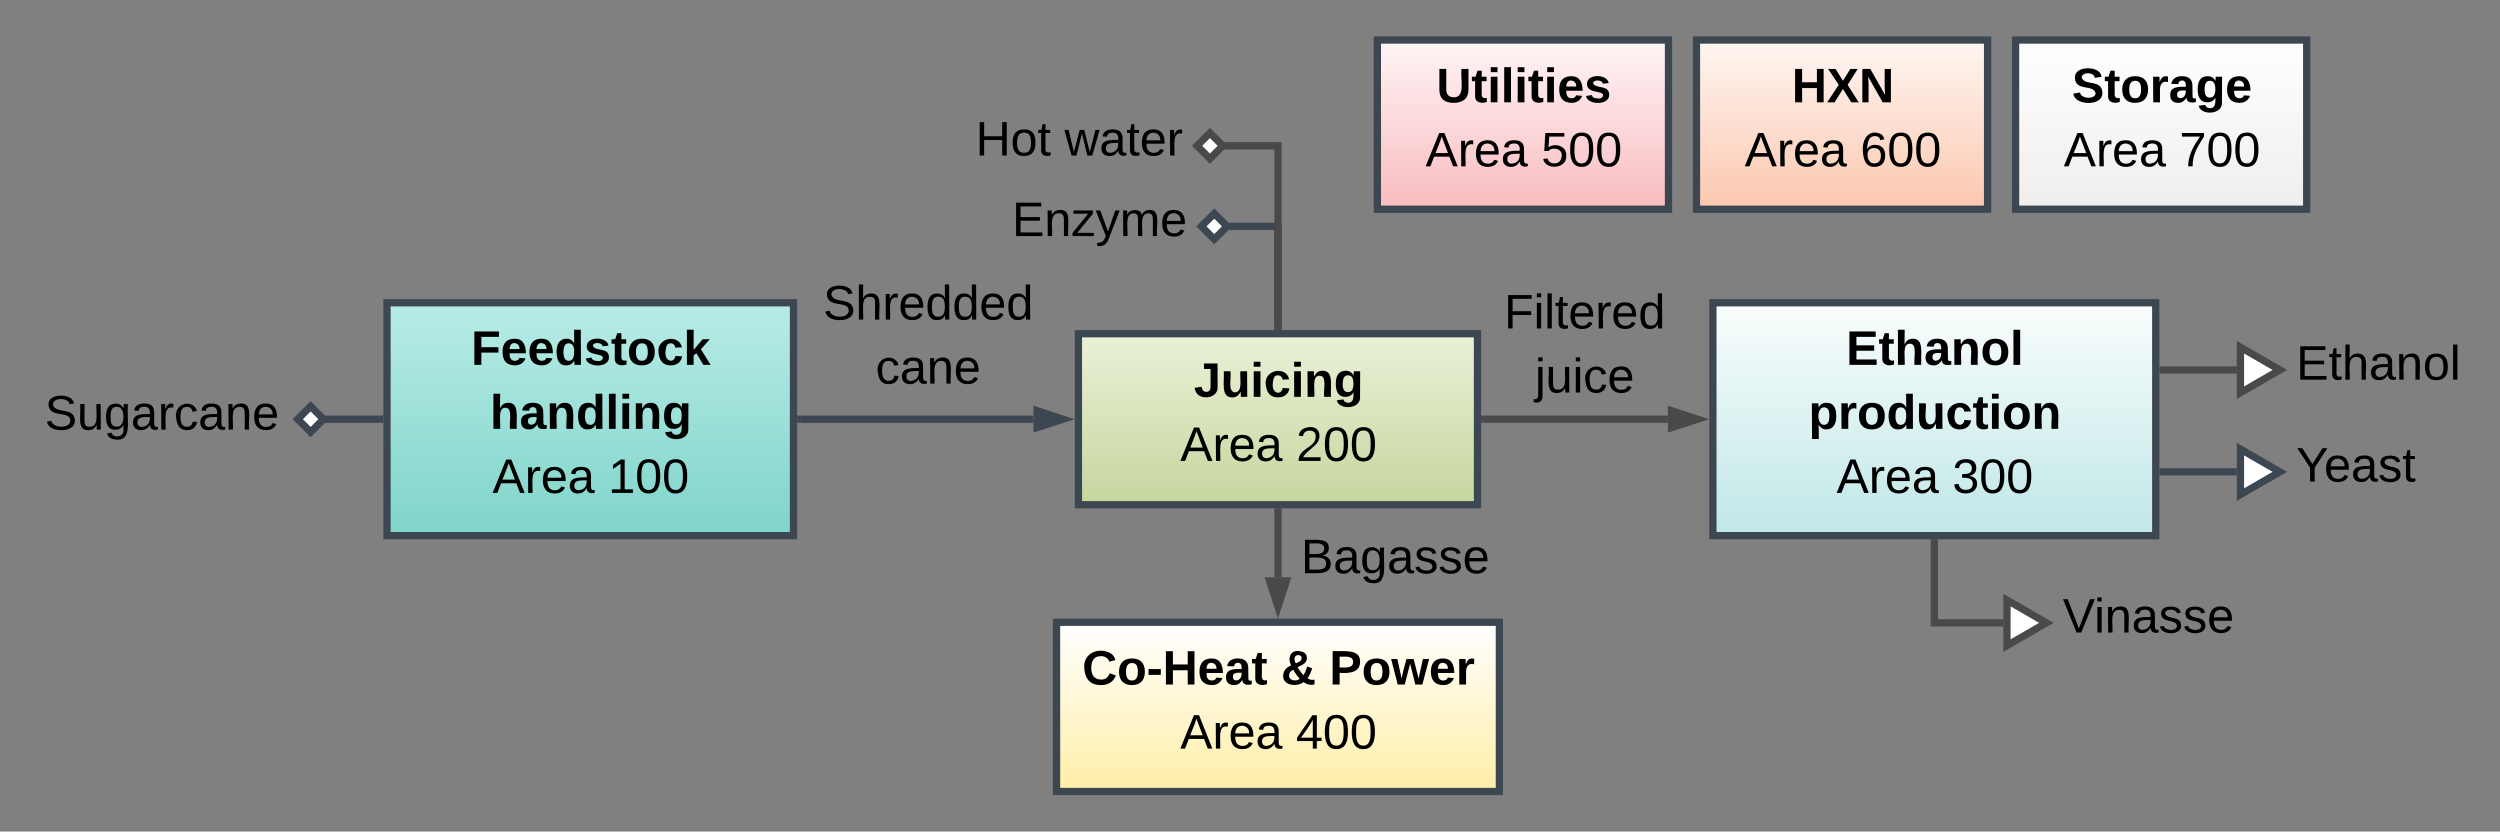 <svg xmlns="http://www.w3.org/2000/svg" xmlns:xlink="http://www.w3.org/1999/xlink" xmlns:lucid="lucid" width="1374" height="457"><rect width="100%" height="100%" fill="#808080" stroke="none"/><g transform="translate(177 -258)" lucid:page-tab-id="KeWvQAJ2RdN-"><path d="M249.65 403.4H415.7v84.52H249.66z" fill="none"/><use xlink:href="#a" transform="matrix(1,0,0,1,249.647,403.409) translate(25.759 30.233)"/><use xlink:href="#b" transform="matrix(1,0,0,1,249.647,403.409) translate(54.611 65.433)"/><path d="M35.7 424.4h223.4v128H35.7z" stroke="#3d4752" stroke-width="4" fill="url(#c)"/><use xlink:href="#d" transform="matrix(1,0,0,1,43.703,432.385) translate(38.222 26.133)"/><use xlink:href="#e" transform="matrix(1,0,0,1,43.703,432.385) translate(48.63 61.333)"/><use xlink:href="#f" transform="matrix(1,0,0,1,43.703,432.385) translate(49.963 96.533)"/><use xlink:href="#g" transform="matrix(1,0,0,1,43.703,432.385) translate(113.593 96.533)"/><path d="M-2.2 488.4H31.7" stroke="#3d4752" stroke-width="4" fill="none"/><path d="M-13.37 488.4l7.08 7.06L.8 488.4l-7.07-7.1z" stroke="#3d4752" stroke-width="4" fill="#fff"/><path d="M33.7 490.36h-2.05v-3.95h2.05z" stroke="#3d4752" stroke-width=".05" fill="#3d4752"/><path d="M415.7 441.4h219.33v94H415.7z" stroke="#3d4752" stroke-width="4" fill="url(#h)"/><use xlink:href="#i" transform="matrix(1,0,0,1,423.711,449.385) translate(55.444 26.733)"/><use xlink:href="#j" transform="matrix(1,0,0,1,423.711,449.385) translate(47.963 61.933)"/><use xlink:href="#k" transform="matrix(1,0,0,1,423.711,449.385) translate(111.593 61.933)"/><path d="M764.4 424.4h243.4v128H764.4z" stroke="#3d4752" stroke-width="4" fill="url(#l)"/><use xlink:href="#m" transform="matrix(1,0,0,1,772.409,432.385) translate(65.259 26.133)"/><use xlink:href="#n" transform="matrix(1,0,0,1,772.409,432.385) translate(44.63 61.333)"/><use xlink:href="#f" transform="matrix(1,0,0,1,772.409,432.385) translate(59.963 96.533)"/><use xlink:href="#o" transform="matrix(1,0,0,1,772.409,432.385) translate(123.593 96.533)"/><path d="M494.44 382.4h30.93v55" stroke="#3d4752" stroke-width="4" fill="none"/><path d="M483.27 382.4l7.07 7.08 7.07-7.07-7.06-7.06z" stroke="#3d4752" stroke-width="4" fill="#fff"/><path d="M527.34 439.4h-3.95v-2.07h3.94z" stroke="#3d4752" stroke-width=".05" fill="#3d4752"/><path d="M263.1 488.4h127.87" stroke="#3d4752" stroke-width="4" fill="none"/><path d="M263.15 490.36h-2.05v-3.95h2.05z" stroke="#3d4752" stroke-width=".05" fill="#3d4752"/><path d="M407.24 488.4L392.97 493v-9.27z" stroke="#3d4752" stroke-width="4" fill="#3d4752"/><path d="M1011.8 517.33h40.55" stroke="#3d4752" stroke-width="4" fill="none"/><path d="M1011.85 519.3h-2.05v-3.94h2.05z" stroke="#3d4752" stroke-width=".05" fill="#3d4752"/><path d="M1076 517.33l-21.65 12.5v-25z" stroke="#3d4752" stroke-width="4" fill="#fff"/><path d="M492.07 338.14h33.3v99.25" stroke="#494949" stroke-width="4" fill="none"/><path d="M480.9 338.14l7.07 7.07 7.07-7.06-7.07-7.07z" stroke="#494949" stroke-width="4" fill="#fff"/><path d="M527.34 439.4h-3.95v-2.07h3.94z" stroke="#494949" stroke-width=".05" fill="#494949"/><path d="M580 280h160v93H580z" stroke="#3d4752" stroke-width="4" fill="url(#p)"/><use xlink:href="#q" transform="matrix(1,0,0,1,588,288) translate(24.463 26.233)"/><use xlink:href="#f" transform="matrix(1,0,0,1,588,288) translate(18.463 61.433)"/><use xlink:href="#r" transform="matrix(1,0,0,1,588,288) translate(82.093 61.433)"/><path d="M403.68 600h243.38v93H403.68z" stroke="#3d4752" stroke-width="4" fill="url(#s)"/><use xlink:href="#t" transform="matrix(1,0,0,1,411.676,608) translate(6.111 26.233)"/><use xlink:href="#u" transform="matrix(1,0,0,1,411.676,608) translate(115.37 26.233)"/><use xlink:href="#v" transform="matrix(1,0,0,1,411.676,608) translate(141.963 26.233)"/><use xlink:href="#j" transform="matrix(1,0,0,1,411.676,608) translate(59.963 61.433)"/><use xlink:href="#w" transform="matrix(1,0,0,1,411.676,608) translate(123.593 61.433)"/><path d="M525.37 539.4v35.86" stroke="#494949" stroke-width="4" fill="none"/><path d="M527.34 539.44h-3.95v-2.06h3.94z" stroke="#494949" stroke-width=".05" fill="#494949"/><path d="M525.37 591.53l-4.64-14.27H530z" stroke="#494949" stroke-width="4" fill="#494949"/><use xlink:href="#x" transform="matrix(1,0,0,1,538.004,551.693) translate(0.005 21.333)"/><path d="M639.03 488.4h100.64" stroke="#494949" stroke-width="4" fill="none"/><path d="M639.08 490.36h-2.05v-3.95h2.05z" stroke="#494949" stroke-width=".05" fill="#494949"/><path d="M755.94 488.4L741.67 493v-9.27z" stroke="#494949" stroke-width="4" fill="#494949"/><use xlink:href="#y" transform="matrix(1,0,0,1,649.646,417.185) translate(0.005 21.333)"/><use xlink:href="#z" transform="matrix(1,0,0,1,649.646,417.185) translate(16.968 56.533)"/><path d="M755.38 280h160v93h-160z" stroke="#3d4752" stroke-width="4" fill="url(#A)"/><use xlink:href="#B" transform="matrix(1,0,0,1,763.382,288) translate(44.426 26.233)"/><use xlink:href="#f" transform="matrix(1,0,0,1,763.382,288) translate(18.463 61.433)"/><use xlink:href="#C" transform="matrix(1,0,0,1,763.382,288) translate(82.093 61.433)"/><path d="M886.1 556.4v43.92h37.92" stroke="#494949" stroke-width="4" fill="none"/><path d="M888.08 556.44h-3.95v-2.06h3.95z" stroke="#494949" stroke-width=".05" fill="#494949"/><path d="M947.68 600.32l-21.65 12.5v-25z" stroke="#494949" stroke-width="4" fill="#fff"/><path d="M1052.35 461.33h-40.55" stroke="#494949" stroke-width="4" fill="none"/><path d="M1076 461.33l-21.65 12.5v-25z" stroke="#494949" stroke-width="4" fill="#fff"/><path d="M1011.85 463.3h-2.05v-3.94h2.05z" stroke="#494949" stroke-width=".05" fill="#494949"/><path d="M930.76 280h160v93h-160z" stroke="#3d4752" stroke-width="4" fill="url(#D)"/><g><use xlink:href="#E" transform="matrix(1,0,0,1,938.764,288) translate(22.981 26.233)"/><use xlink:href="#f" transform="matrix(1,0,0,1,938.764,288) translate(18.463 61.433)"/><use xlink:href="#F" transform="matrix(1,0,0,1,938.764,288) translate(82.093 61.433)"/></g><path d="M-160 449.8h143.8v77.19H-160z" fill="#fff" fill-opacity="0"/><g><use xlink:href="#G" transform="matrix(1,0,0,1,-155,454.785) translate(2.593 39.333)"/></g><path d="M374.22 361.4h106.22v42H374.22z" fill="#fff" fill-opacity="0"/><g><use xlink:href="#H" transform="matrix(1,0,0,1,379.22,366.409) translate(0 21.333)"/></g><path d="M354.22 317.14h123.85v42H354.22z" fill="#fff" fill-opacity="0"/><g><use xlink:href="#I" transform="matrix(1,0,0,1,359.22,322.138) translate(0 21.333)"/><use xlink:href="#J" transform="matrix(1,0,0,1,359.22,322.138) translate(48.815 21.333)"/></g><path d="M1080 440.33h75.7v42H1080z" fill="#fff" fill-opacity="0"/><g><use xlink:href="#K" transform="matrix(1,0,0,1,1085,445.333) translate(0 21.333)"/></g><path d="M1080 496.33h100.3v42H1080z" fill="#fff" fill-opacity="0"/><g><use xlink:href="#L" transform="matrix(1,0,0,1,1085,501.333) translate(0 21.333)"/></g><path d="M951.68 579.32h104.22v42H951.68z" fill="#fff" fill-opacity="0"/><g><use xlink:href="#M" transform="matrix(1,0,0,1,956.676,584.323) translate(0 21.333)"/></g><defs><path d="M185-189c-5-48-123-54-124 2 14 75 158 14 163 119 3 78-121 87-175 55-17-10-28-26-33-46l33-7c5 56 141 63 141-1 0-78-155-14-162-118-5-82 145-84 179-34 5 7 8 16 11 25" id="N"/><path d="M106-169C34-169 62-67 57 0H25v-261h32l-1 103c12-21 28-36 61-36 89 0 53 116 60 194h-32v-121c2-32-8-49-39-48" id="O"/><path d="M114-163C36-179 61-72 57 0H25l-1-190h30c1 12-1 29 2 39 6-27 23-49 58-41v29" id="P"/><path d="M100-194c63 0 86 42 84 106H49c0 40 14 67 53 68 26 1 43-12 49-29l28 8c-11 28-37 45-77 45C44 4 14-33 15-96c1-61 26-98 85-98zm52 81c6-60-76-77-97-28-3 7-6 17-6 28h103" id="Q"/><path d="M85-194c31 0 48 13 60 33l-1-100h32l1 261h-30c-2-10 0-23-3-31C134-8 116 4 85 4 32 4 16-35 15-94c0-66 23-100 70-100zm9 24c-40 0-46 34-46 75 0 40 6 74 45 74 42 0 51-32 51-76 0-42-9-74-50-73" id="R"/><g id="a"><use transform="matrix(0.074,0,0,0.074,0,0)" xlink:href="#N"/><use transform="matrix(0.074,0,0,0.074,17.778,0)" xlink:href="#O"/><use transform="matrix(0.074,0,0,0.074,32.593,0)" xlink:href="#P"/><use transform="matrix(0.074,0,0,0.074,41.407,0)" xlink:href="#Q"/><use transform="matrix(0.074,0,0,0.074,56.222,0)" xlink:href="#R"/><use transform="matrix(0.074,0,0,0.074,71.037,0)" xlink:href="#R"/><use transform="matrix(0.074,0,0,0.074,85.852,0)" xlink:href="#Q"/><use transform="matrix(0.074,0,0,0.074,100.667,0)" xlink:href="#R"/></g><path d="M96-169c-40 0-48 33-48 73s9 75 48 75c24 0 41-14 43-38l32 2c-6 37-31 61-74 61-59 0-76-41-82-99-10-93 101-131 147-64 4 7 5 14 7 22l-32 3c-4-21-16-35-41-35" id="S"/><path d="M141-36C126-15 110 5 73 4 37 3 15-17 15-53c-1-64 63-63 125-63 3-35-9-54-41-54-24 1-41 7-42 31l-33-3c5-37 33-52 76-52 45 0 72 20 72 64v82c-1 20 7 32 28 27v20c-31 9-61-2-59-35zM48-53c0 20 12 33 32 33 41-3 63-29 60-74-43 2-92-5-92 41" id="T"/><path d="M117-194c89-4 53 116 60 194h-32v-121c0-31-8-49-39-48C34-167 62-67 57 0H25l-1-190h30c1 10-1 24 2 32 11-22 29-35 61-36" id="U"/><g id="b"><use transform="matrix(0.074,0,0,0.074,0,0)" xlink:href="#S"/><use transform="matrix(0.074,0,0,0.074,13.333,0)" xlink:href="#T"/><use transform="matrix(0.074,0,0,0.074,28.148,0)" xlink:href="#U"/><use transform="matrix(0.074,0,0,0.074,42.963,0)" xlink:href="#Q"/></g><linearGradient gradientUnits="userSpaceOnUse" id="c" x1="35.7" y1="424.39" x2="35.7" y2="552.39"><stop offset="0%" stop-color="#b8ece6"/><stop offset="100%" stop-color="#7fd4ca"/></linearGradient><path d="M76-208v77h127v40H76V0H24v-248h183v40H76" id="V"/><path d="M185-48c-13 30-37 53-82 52C43 2 14-33 14-96s30-98 90-98c62 0 83 45 84 108H66c0 31 8 55 39 56 18 0 30-7 34-22zm-45-69c5-46-57-63-70-21-2 6-4 13-4 21h74" id="W"/><path d="M88-194c31-1 46 15 58 34l-1-101h50l1 261h-48c-2-10 0-23-3-31C134-8 116 4 84 4 32 4 16-41 15-95c0-56 19-97 73-99zm17 164c33 0 40-30 41-66 1-37-9-64-41-64s-38 30-39 65c0 43 13 65 39 65" id="X"/><path d="M137-138c1-29-70-34-71-4 15 46 118 7 119 86 1 83-164 76-172 9l43-7c4 19 20 25 44 25 33 8 57-30 24-41C81-84 22-81 20-136c-2-80 154-74 161-7" id="Y"/><path d="M115-3C79 11 28 4 28-45v-112H4v-33h27l15-45h31v45h36v33H77v99c-1 23 16 31 38 25v30" id="Z"/><path d="M110-194c64 0 96 36 96 99 0 64-35 99-97 99-61 0-95-36-95-99 0-62 34-99 96-99zm-1 164c35 0 45-28 45-65 0-40-10-65-43-65-34 0-45 26-45 65 0 36 10 65 43 65" id="aa"/><path d="M190-63c-7 42-38 67-86 67-59 0-84-38-90-98-12-110 154-137 174-36l-49 2c-2-19-15-32-35-32-30 0-35 28-38 64-6 74 65 87 74 30" id="ab"/><path d="M147 0L96-86 75-71V0H25v-261h50v150l67-79h53l-66 74L201 0h-54" id="ac"/><g id="d"><use transform="matrix(0.074,0,0,0.074,0,0)" xlink:href="#V"/><use transform="matrix(0.074,0,0,0.074,16.222,0)" xlink:href="#W"/><use transform="matrix(0.074,0,0,0.074,31.037,0)" xlink:href="#W"/><use transform="matrix(0.074,0,0,0.074,45.852,0)" xlink:href="#X"/><use transform="matrix(0.074,0,0,0.074,62.074,0)" xlink:href="#Y"/><use transform="matrix(0.074,0,0,0.074,76.889,0)" xlink:href="#Z"/><use transform="matrix(0.074,0,0,0.074,85.704,0)" xlink:href="#aa"/><use transform="matrix(0.074,0,0,0.074,101.926,0)" xlink:href="#ab"/><use transform="matrix(0.074,0,0,0.074,116.741,0)" xlink:href="#ac"/></g><path d="M114-157C55-157 80-60 75 0H25v-261h50l-1 109c12-26 28-41 61-42 86-1 58 113 63 194h-50c-7-57 23-157-34-157" id="ad"/><path d="M133-34C117-15 103 5 69 4 32 3 11-16 11-54c-1-60 55-63 116-61 1-26-3-47-28-47-18 1-26 9-28 27l-52-2c7-38 36-58 82-57s74 22 75 68l1 82c-1 14 12 18 25 15v27c-30 8-71 5-69-32zm-48 3c29 0 43-24 42-57-32 0-66-3-65 30 0 17 8 27 23 27" id="ae"/><path d="M135-194c87-1 58 113 63 194h-50c-7-57 23-157-34-157-59 0-34 97-39 157H25l-1-190h47c2 12-1 28 3 38 12-26 28-41 61-42" id="af"/><path d="M25 0v-261h50V0H25" id="ag"/><path d="M25-224v-37h50v37H25zM25 0v-190h50V0H25" id="ah"/><path d="M195-6C206 82 75 100 31 46c-4-6-6-13-8-21l49-6c3 16 16 24 34 25 40 0 42-37 40-79-11 22-30 35-61 35-53 0-70-43-70-97 0-56 18-96 73-97 30 0 46 14 59 34l2-30h47zm-90-29c32 0 41-27 41-63 0-35-9-62-40-62-32 0-39 29-40 63 0 36 9 62 39 62" id="ai"/><g id="e"><use transform="matrix(0.074,0,0,0.074,0,0)" xlink:href="#ad"/><use transform="matrix(0.074,0,0,0.074,16.222,0)" xlink:href="#ae"/><use transform="matrix(0.074,0,0,0.074,31.037,0)" xlink:href="#af"/><use transform="matrix(0.074,0,0,0.074,47.259,0)" xlink:href="#X"/><use transform="matrix(0.074,0,0,0.074,63.481,0)" xlink:href="#ag"/><use transform="matrix(0.074,0,0,0.074,70.889,0)" xlink:href="#ah"/><use transform="matrix(0.074,0,0,0.074,78.296,0)" xlink:href="#af"/><use transform="matrix(0.074,0,0,0.074,94.519,0)" xlink:href="#ai"/></g><path d="M205 0l-28-72H64L36 0H1l101-248h38L239 0h-34zm-38-99l-47-123c-12 45-31 82-46 123h93" id="aj"/><g id="f"><use transform="matrix(0.074,0,0,0.074,0,0)" xlink:href="#aj"/><use transform="matrix(0.074,0,0,0.074,17.778,0)" xlink:href="#P"/><use transform="matrix(0.074,0,0,0.074,26.593,0)" xlink:href="#Q"/><use transform="matrix(0.074,0,0,0.074,41.407,0)" xlink:href="#T"/></g><path d="M27 0v-27h64v-190l-56 39v-29l58-41h29v221h61V0H27" id="ak"/><path d="M101-251c68 0 85 55 85 127S166 4 100 4C33 4 14-52 14-124c0-73 17-127 87-127zm-1 229c47 0 54-49 54-102s-4-102-53-102c-51 0-55 48-55 102 0 53 5 102 54 102" id="al"/><g id="g"><use transform="matrix(0.074,0,0,0.074,0,0)" xlink:href="#ak"/><use transform="matrix(0.074,0,0,0.074,14.815,0)" xlink:href="#al"/><use transform="matrix(0.074,0,0,0.074,29.63,0)" xlink:href="#al"/></g><linearGradient gradientUnits="userSpaceOnUse" id="h" x1="415.71" y1="441.39" x2="415.71" y2="535.39"><stop offset="0%" stop-color="#eaf1d8"/><stop offset="100%" stop-color="#c6d69e"/></linearGradient><path d="M176-78C186 10 51 31 16-35c-5-9-9-19-11-32l52-8c4 21 12 37 35 38 23 0 32-16 32-40v-130H75v-41h101v170" id="am"/><path d="M85 4C-2 5 27-109 22-190h50c7 57-23 150 33 157 60-5 35-97 40-157h50l1 190h-47c-2-12 1-28-3-38-12 25-28 42-61 42" id="an"/><g id="i"><use transform="matrix(0.074,0,0,0.074,0,0)" xlink:href="#am"/><use transform="matrix(0.074,0,0,0.074,14.815,0)" xlink:href="#an"/><use transform="matrix(0.074,0,0,0.074,31.037,0)" xlink:href="#ah"/><use transform="matrix(0.074,0,0,0.074,38.444,0)" xlink:href="#ab"/><use transform="matrix(0.074,0,0,0.074,53.259,0)" xlink:href="#ah"/><use transform="matrix(0.074,0,0,0.074,60.667,0)" xlink:href="#af"/><use transform="matrix(0.074,0,0,0.074,76.889,0)" xlink:href="#ai"/></g><g id="j"><use transform="matrix(0.074,0,0,0.074,0,0)" xlink:href="#aj"/><use transform="matrix(0.074,0,0,0.074,17.778,0)" xlink:href="#P"/><use transform="matrix(0.074,0,0,0.074,26.593,0)" xlink:href="#Q"/><use transform="matrix(0.074,0,0,0.074,41.407,0)" xlink:href="#T"/></g><path d="M101-251c82-7 93 87 43 132L82-64C71-53 59-42 53-27h129V0H18c2-99 128-94 128-182 0-28-16-43-45-43s-46 15-49 41l-32-3c6-41 34-60 81-64" id="ao"/><g id="k"><use transform="matrix(0.074,0,0,0.074,0,0)" xlink:href="#ao"/><use transform="matrix(0.074,0,0,0.074,14.815,0)" xlink:href="#al"/><use transform="matrix(0.074,0,0,0.074,29.63,0)" xlink:href="#al"/></g><linearGradient gradientUnits="userSpaceOnUse" id="l" x1="764.41" y1="424.39" x2="764.41" y2="552.39"><stop offset="0%" stop-color="#fafdfd"/><stop offset="100%" stop-color="#c0e7e7"/></linearGradient><path d="M24 0v-248h195v40H76v63h132v40H76v65h150V0H24" id="ap"/><g id="m"><use transform="matrix(0.074,0,0,0.074,0,0)" xlink:href="#ap"/><use transform="matrix(0.074,0,0,0.074,17.778,0)" xlink:href="#Z"/><use transform="matrix(0.074,0,0,0.074,26.593,0)" xlink:href="#ad"/><use transform="matrix(0.074,0,0,0.074,42.815,0)" xlink:href="#ae"/><use transform="matrix(0.074,0,0,0.074,57.63,0)" xlink:href="#af"/><use transform="matrix(0.074,0,0,0.074,73.852,0)" xlink:href="#aa"/><use transform="matrix(0.074,0,0,0.074,90.074,0)" xlink:href="#ag"/></g><path d="M135-194c53 0 70 44 70 98 0 56-19 98-73 100-31 1-45-17-59-34 3 33 2 69 2 105H25l-1-265h48c2 10 0 23 3 31 11-24 29-35 60-35zM114-30c33 0 39-31 40-66 0-38-9-64-40-64-56 0-55 130 0 130" id="aq"/><path d="M135-150c-39-12-60 13-60 57V0H25l-1-190h47c2 13-1 29 3 40 6-28 27-53 61-41v41" id="ar"/><g id="n"><use transform="matrix(0.074,0,0,0.074,0,0)" xlink:href="#aq"/><use transform="matrix(0.074,0,0,0.074,16.222,0)" xlink:href="#ar"/><use transform="matrix(0.074,0,0,0.074,26.593,0)" xlink:href="#aa"/><use transform="matrix(0.074,0,0,0.074,42.815,0)" xlink:href="#X"/><use transform="matrix(0.074,0,0,0.074,59.037,0)" xlink:href="#an"/><use transform="matrix(0.074,0,0,0.074,75.259,0)" xlink:href="#ab"/><use transform="matrix(0.074,0,0,0.074,90.074,0)" xlink:href="#Z"/><use transform="matrix(0.074,0,0,0.074,98.889,0)" xlink:href="#ah"/><use transform="matrix(0.074,0,0,0.074,106.296,0)" xlink:href="#aa"/><use transform="matrix(0.074,0,0,0.074,122.519,0)" xlink:href="#af"/></g><path d="M126-127c33 6 58 20 58 59 0 88-139 92-164 29-3-8-5-16-6-25l32-3c6 27 21 44 54 44 32 0 52-15 52-46 0-38-36-46-79-43v-28c39 1 72-4 72-42 0-27-17-43-46-43-28 0-47 15-49 41l-32-3c6-42 35-63 81-64 48-1 79 21 79 65 0 36-21 52-52 59" id="as"/><g id="o"><use transform="matrix(0.074,0,0,0.074,0,0)" xlink:href="#as"/><use transform="matrix(0.074,0,0,0.074,14.815,0)" xlink:href="#al"/><use transform="matrix(0.074,0,0,0.074,29.63,0)" xlink:href="#al"/></g><linearGradient gradientUnits="userSpaceOnUse" id="p" x1="580" y1="280" x2="580" y2="373"><stop offset="0%" stop-color="#fff5f6"/><stop offset="100%" stop-color="#f8bbbf"/></linearGradient><path d="M238-95c0 69-44 99-111 99C63 4 22-25 22-93v-155h51v151c-1 38 19 59 55 60 90 1 49-130 58-211h52v153" id="at"/><g id="q"><use transform="matrix(0.074,0,0,0.074,0,0)" xlink:href="#at"/><use transform="matrix(0.074,0,0,0.074,19.185,0)" xlink:href="#Z"/><use transform="matrix(0.074,0,0,0.074,28,0)" xlink:href="#ah"/><use transform="matrix(0.074,0,0,0.074,35.407,0)" xlink:href="#ag"/><use transform="matrix(0.074,0,0,0.074,42.815,0)" xlink:href="#ah"/><use transform="matrix(0.074,0,0,0.074,50.222,0)" xlink:href="#Z"/><use transform="matrix(0.074,0,0,0.074,59.037,0)" xlink:href="#ah"/><use transform="matrix(0.074,0,0,0.074,66.444,0)" xlink:href="#W"/><use transform="matrix(0.074,0,0,0.074,81.259,0)" xlink:href="#Y"/></g><path d="M54-142c48-35 137-8 131 61C196 18 31 33 14-55l32-4c7 23 22 37 52 37 35-1 51-22 54-58 4-55-73-65-99-34H22l8-134h141v27H59" id="au"/><g id="r"><use transform="matrix(0.074,0,0,0.074,0,0)" xlink:href="#au"/><use transform="matrix(0.074,0,0,0.074,14.815,0)" xlink:href="#al"/><use transform="matrix(0.074,0,0,0.074,29.63,0)" xlink:href="#al"/></g><linearGradient gradientUnits="userSpaceOnUse" id="s" x1="403.68" y1="600" x2="403.68" y2="693"><stop offset="0%" stop-color="#fff"/><stop offset="100%" stop-color="#ffeea7"/></linearGradient><path d="M67-125c0 53 21 87 73 88 37 1 54-22 65-47l45 17C233-25 199 4 140 4 58 4 20-42 15-125 8-235 124-281 211-232c18 10 29 29 36 50l-46 12c-8-25-30-41-62-41-52 0-71 34-72 86" id="av"/><path d="M14-72v-43h91v43H14" id="aw"/><path d="M186 0v-106H76V0H24v-248h52v99h110v-99h50V0h-50" id="ax"/><g id="t"><use transform="matrix(0.074,0,0,0.074,0,0)" xlink:href="#av"/><use transform="matrix(0.074,0,0,0.074,19.185,0)" xlink:href="#aa"/><use transform="matrix(0.074,0,0,0.074,35.407,0)" xlink:href="#aw"/><use transform="matrix(0.074,0,0,0.074,44.222,0)" xlink:href="#ax"/><use transform="matrix(0.074,0,0,0.074,63.407,0)" xlink:href="#W"/><use transform="matrix(0.074,0,0,0.074,78.222,0)" xlink:href="#ae"/><use transform="matrix(0.074,0,0,0.074,93.037,0)" xlink:href="#Z"/></g><path d="M168-19C124 19 11 11 16-68c3-43 29-60 59-75-25-44-12-111 53-106 37 3 64 15 64 52 0 43-40 52-69 68 12 22 27 41 43 59 14-19 21-38 28-64l37 13c-8 29-19 52-34 74 12 10 32 16 52 10v35c-28 11-65-2-81-17zm-58-139c19-9 43-14 43-39 0-14-10-22-25-22-34 0-33 41-18 61zM60-68c-3 40 55 47 79 25-18-20-34-42-48-67-18 8-30 20-31 42" id="ay"/><use transform="matrix(0.074,0,0,0.074,0,0)" xlink:href="#ay" id="u"/><path d="M24-248c93 1 206-16 204 79-1 75-69 88-152 82V0H24v-248zm52 121c47 0 100 7 100-41 0-47-54-39-100-39v80" id="az"/><path d="M231 0h-52l-39-155L100 0H48L-1-190h46L77-45c9-52 24-97 36-145h53l37 145 32-145h46" id="aA"/><g id="v"><use transform="matrix(0.074,0,0,0.074,0,0)" xlink:href="#az"/><use transform="matrix(0.074,0,0,0.074,17.778,0)" xlink:href="#aa"/><use transform="matrix(0.074,0,0,0.074,34,0)" xlink:href="#aA"/><use transform="matrix(0.074,0,0,0.074,54.741,0)" xlink:href="#W"/><use transform="matrix(0.074,0,0,0.074,69.556,0)" xlink:href="#ar"/></g><path d="M155-56V0h-30v-56H8v-25l114-167h33v167h35v25h-35zm-30-156c-27 46-58 90-88 131h88v-131" id="aB"/><g id="w"><use transform="matrix(0.074,0,0,0.074,0,0)" xlink:href="#aB"/><use transform="matrix(0.074,0,0,0.074,14.815,0)" xlink:href="#al"/><use transform="matrix(0.074,0,0,0.074,29.63,0)" xlink:href="#al"/></g><path d="M160-131c35 5 61 23 61 61C221 17 115-2 30 0v-248c76 3 177-17 177 60 0 33-19 50-47 57zm-97-11c50-1 110 9 110-42 0-47-63-36-110-37v79zm0 115c55-2 124 14 124-45 0-56-70-42-124-44v89" id="aC"/><path d="M177-190C167-65 218 103 67 71c-23-6-38-20-44-43l32-5c15 47 100 32 89-28v-30C133-14 115 1 83 1 29 1 15-40 15-95c0-56 16-97 71-98 29-1 48 16 59 35 1-10 0-23 2-32h30zM94-22c36 0 50-32 50-73 0-42-14-75-50-75-39 0-46 34-46 75s6 73 46 73" id="aD"/><path d="M135-143c-3-34-86-38-87 0 15 53 115 12 119 90S17 21 10-45l28-5c4 36 97 45 98 0-10-56-113-15-118-90-4-57 82-63 122-42 12 7 21 19 24 35" id="aE"/><g id="x"><use transform="matrix(0.074,0,0,0.074,0,0)" xlink:href="#aC"/><use transform="matrix(0.074,0,0,0.074,17.778,0)" xlink:href="#T"/><use transform="matrix(0.074,0,0,0.074,32.593,0)" xlink:href="#aD"/><use transform="matrix(0.074,0,0,0.074,47.407,0)" xlink:href="#T"/><use transform="matrix(0.074,0,0,0.074,62.222,0)" xlink:href="#aE"/><use transform="matrix(0.074,0,0,0.074,75.556,0)" xlink:href="#aE"/><use transform="matrix(0.074,0,0,0.074,88.889,0)" xlink:href="#Q"/></g><path d="M63-220v92h138v28H63V0H30v-248h175v28H63" id="aF"/><path d="M24-231v-30h32v30H24zM24 0v-190h32V0H24" id="aG"/><path d="M24 0v-261h32V0H24" id="aH"/><path d="M59-47c-2 24 18 29 38 22v24C64 9 27 4 27-40v-127H5v-23h24l9-43h21v43h35v23H59v120" id="aI"/><g id="y"><use transform="matrix(0.074,0,0,0.074,0,0)" xlink:href="#aF"/><use transform="matrix(0.074,0,0,0.074,16.222,0)" xlink:href="#aG"/><use transform="matrix(0.074,0,0,0.074,22.074,0)" xlink:href="#aH"/><use transform="matrix(0.074,0,0,0.074,27.926,0)" xlink:href="#aI"/><use transform="matrix(0.074,0,0,0.074,35.333,0)" xlink:href="#Q"/><use transform="matrix(0.074,0,0,0.074,50.148,0)" xlink:href="#P"/><use transform="matrix(0.074,0,0,0.074,58.963,0)" xlink:href="#Q"/><use transform="matrix(0.074,0,0,0.074,73.778,0)" xlink:href="#R"/></g><path d="M24-231v-30h32v30H24zM-9 49c24 4 33-6 33-30v-209h32V24c2 40-23 58-65 49V49" id="aJ"/><path d="M84 4C-5 8 30-112 23-190h32v120c0 31 7 50 39 49 72-2 45-101 50-169h31l1 190h-30c-1-10 1-25-2-33-11 22-28 36-60 37" id="aK"/><g id="z"><use transform="matrix(0.074,0,0,0.074,0,0)" xlink:href="#aJ"/><use transform="matrix(0.074,0,0,0.074,5.852,0)" xlink:href="#aK"/><use transform="matrix(0.074,0,0,0.074,20.667,0)" xlink:href="#aG"/><use transform="matrix(0.074,0,0,0.074,26.519,0)" xlink:href="#S"/><use transform="matrix(0.074,0,0,0.074,39.852,0)" xlink:href="#Q"/></g><linearGradient gradientUnits="userSpaceOnUse" id="A" x1="755.38" y1="280" x2="755.38" y2="373"><stop offset="0%" stop-color="#fff6f2"/><stop offset="100%" stop-color="#fbc7af"/></linearGradient><path d="M182 0l-62-99L58 0H3l86-130-79-118h55l55 88 55-88h55l-75 118L237 0h-55" id="aL"/><path d="M175 0L67-191c6 58 2 128 3 191H24v-248h59L193-55c-6-58-2-129-3-193h46V0h-61" id="aM"/><g id="B"><use transform="matrix(0.074,0,0,0.074,0,0)" xlink:href="#ax"/><use transform="matrix(0.074,0,0,0.074,19.185,0)" xlink:href="#aL"/><use transform="matrix(0.074,0,0,0.074,36.963,0)" xlink:href="#aM"/></g><path d="M110-160c48 1 74 30 74 79 0 53-28 85-80 85-65 0-83-55-86-122-5-90 50-162 133-122 14 7 22 21 27 39l-31 6c-5-40-67-38-82-6-9 19-15 44-15 74 11-20 30-34 60-33zm-7 138c34 0 49-23 49-58s-16-56-50-56c-29 0-50 16-49 49 1 36 15 65 50 65" id="aN"/><g id="C"><use transform="matrix(0.074,0,0,0.074,0,0)" xlink:href="#aN"/><use transform="matrix(0.074,0,0,0.074,14.815,0)" xlink:href="#al"/><use transform="matrix(0.074,0,0,0.074,29.63,0)" xlink:href="#al"/></g><linearGradient gradientUnits="userSpaceOnUse" id="D" x1="930.76" y1="280" x2="930.76" y2="373"><stop offset="0%" stop-color="#fff"/><stop offset="100%" stop-color="#f0eeec"/></linearGradient><path d="M169-182c-1-43-94-46-97-3 18 66 151 10 154 114 3 95-165 93-204 36-6-8-10-19-12-30l50-8c3 46 112 56 116 5-17-69-150-10-154-114-4-87 153-88 188-35 5 8 8 18 10 28" id="aO"/><g id="E"><use transform="matrix(0.074,0,0,0.074,0,0)" xlink:href="#aO"/><use transform="matrix(0.074,0,0,0.074,17.778,0)" xlink:href="#Z"/><use transform="matrix(0.074,0,0,0.074,26.593,0)" xlink:href="#aa"/><use transform="matrix(0.074,0,0,0.074,42.815,0)" xlink:href="#ar"/><use transform="matrix(0.074,0,0,0.074,53.185,0)" xlink:href="#ae"/><use transform="matrix(0.074,0,0,0.074,68,0)" xlink:href="#ai"/><use transform="matrix(0.074,0,0,0.074,84.222,0)" xlink:href="#W"/></g><path d="M64 0c3-98 48-159 88-221H18v-27h164v26C143-157 98-101 97 0H64" id="aP"/><g id="F"><use transform="matrix(0.074,0,0,0.074,0,0)" xlink:href="#aP"/><use transform="matrix(0.074,0,0,0.074,14.815,0)" xlink:href="#al"/><use transform="matrix(0.074,0,0,0.074,29.63,0)" xlink:href="#al"/></g><g id="G"><use transform="matrix(0.074,0,0,0.074,0,0)" xlink:href="#N"/><use transform="matrix(0.074,0,0,0.074,17.778,0)" xlink:href="#aK"/><use transform="matrix(0.074,0,0,0.074,32.593,0)" xlink:href="#aD"/><use transform="matrix(0.074,0,0,0.074,47.407,0)" xlink:href="#T"/><use transform="matrix(0.074,0,0,0.074,62.222,0)" xlink:href="#P"/><use transform="matrix(0.074,0,0,0.074,71.037,0)" xlink:href="#S"/><use transform="matrix(0.074,0,0,0.074,84.37,0)" xlink:href="#T"/><use transform="matrix(0.074,0,0,0.074,99.185,0)" xlink:href="#U"/><use transform="matrix(0.074,0,0,0.074,114,0)" xlink:href="#Q"/></g><path d="M30 0v-248h187v28H63v79h144v27H63v87h162V0H30" id="aQ"/><path d="M9 0v-24l116-142H16v-24h144v24L44-24h123V0H9" id="aR"/><path d="M179-190L93 31C79 59 56 82 12 73V49c39 6 53-20 64-50L1-190h34L92-34l54-156h33" id="aS"/><path d="M210-169c-67 3-38 105-44 169h-31v-121c0-29-5-50-35-48C34-165 62-65 56 0H25l-1-190h30c1 10-1 24 2 32 10-44 99-50 107 0 11-21 27-35 58-36 85-2 47 119 55 194h-31v-121c0-29-5-49-35-48" id="aT"/><g id="H"><use transform="matrix(0.074,0,0,0.074,0,0)" xlink:href="#aQ"/><use transform="matrix(0.074,0,0,0.074,17.778,0)" xlink:href="#U"/><use transform="matrix(0.074,0,0,0.074,32.593,0)" xlink:href="#aR"/><use transform="matrix(0.074,0,0,0.074,45.926,0)" xlink:href="#aS"/><use transform="matrix(0.074,0,0,0.074,59.259,0)" xlink:href="#aT"/><use transform="matrix(0.074,0,0,0.074,81.407,0)" xlink:href="#Q"/></g><path d="M197 0v-115H63V0H30v-248h33v105h134v-105h34V0h-34" id="aU"/><path d="M100-194c62-1 85 37 85 99 1 63-27 99-86 99S16-35 15-95c0-66 28-99 85-99zM99-20c44 1 53-31 53-75 0-43-8-75-51-75s-53 32-53 75 10 74 51 75" id="aV"/><g id="I"><use transform="matrix(0.074,0,0,0.074,0,0)" xlink:href="#aU"/><use transform="matrix(0.074,0,0,0.074,19.185,0)" xlink:href="#aV"/><use transform="matrix(0.074,0,0,0.074,34,0)" xlink:href="#aI"/></g><path d="M206 0h-36l-40-164L89 0H53L-1-190h32L70-26l43-164h34l41 164 42-164h31" id="aW"/><g id="J"><use transform="matrix(0.074,0,0,0.074,0,0)" xlink:href="#aW"/><use transform="matrix(0.074,0,0,0.074,19.185,0)" xlink:href="#T"/><use transform="matrix(0.074,0,0,0.074,34,0)" xlink:href="#aI"/><use transform="matrix(0.074,0,0,0.074,41.407,0)" xlink:href="#Q"/><use transform="matrix(0.074,0,0,0.074,56.222,0)" xlink:href="#P"/></g><g id="K"><use transform="matrix(0.074,0,0,0.074,0,0)" xlink:href="#aQ"/><use transform="matrix(0.074,0,0,0.074,17.778,0)" xlink:href="#aI"/><use transform="matrix(0.074,0,0,0.074,25.185,0)" xlink:href="#O"/><use transform="matrix(0.074,0,0,0.074,40,0)" xlink:href="#T"/><use transform="matrix(0.074,0,0,0.074,54.815,0)" xlink:href="#U"/><use transform="matrix(0.074,0,0,0.074,69.63,0)" xlink:href="#aV"/><use transform="matrix(0.074,0,0,0.074,84.444,0)" xlink:href="#aH"/></g><path d="M137-103V0h-34v-103L8-248h37l75 118 75-118h37" id="aX"/><g id="L"><use transform="matrix(0.074,0,0,0.074,0,0)" xlink:href="#aX"/><use transform="matrix(0.074,0,0,0.074,15.333,0)" xlink:href="#Q"/><use transform="matrix(0.074,0,0,0.074,30.148,0)" xlink:href="#T"/><use transform="matrix(0.074,0,0,0.074,44.963,0)" xlink:href="#aE"/><use transform="matrix(0.074,0,0,0.074,58.296,0)" xlink:href="#aI"/></g><path d="M137 0h-34L2-248h35l83 218 83-218h36" id="aY"/><g id="M"><use transform="matrix(0.074,0,0,0.074,0,0)" xlink:href="#aY"/><use transform="matrix(0.074,0,0,0.074,17.259,0)" xlink:href="#aG"/><use transform="matrix(0.074,0,0,0.074,23.111,0)" xlink:href="#U"/><use transform="matrix(0.074,0,0,0.074,37.926,0)" xlink:href="#T"/><use transform="matrix(0.074,0,0,0.074,52.741,0)" xlink:href="#aE"/><use transform="matrix(0.074,0,0,0.074,66.074,0)" xlink:href="#aE"/><use transform="matrix(0.074,0,0,0.074,79.407,0)" xlink:href="#Q"/></g></defs></g></svg>